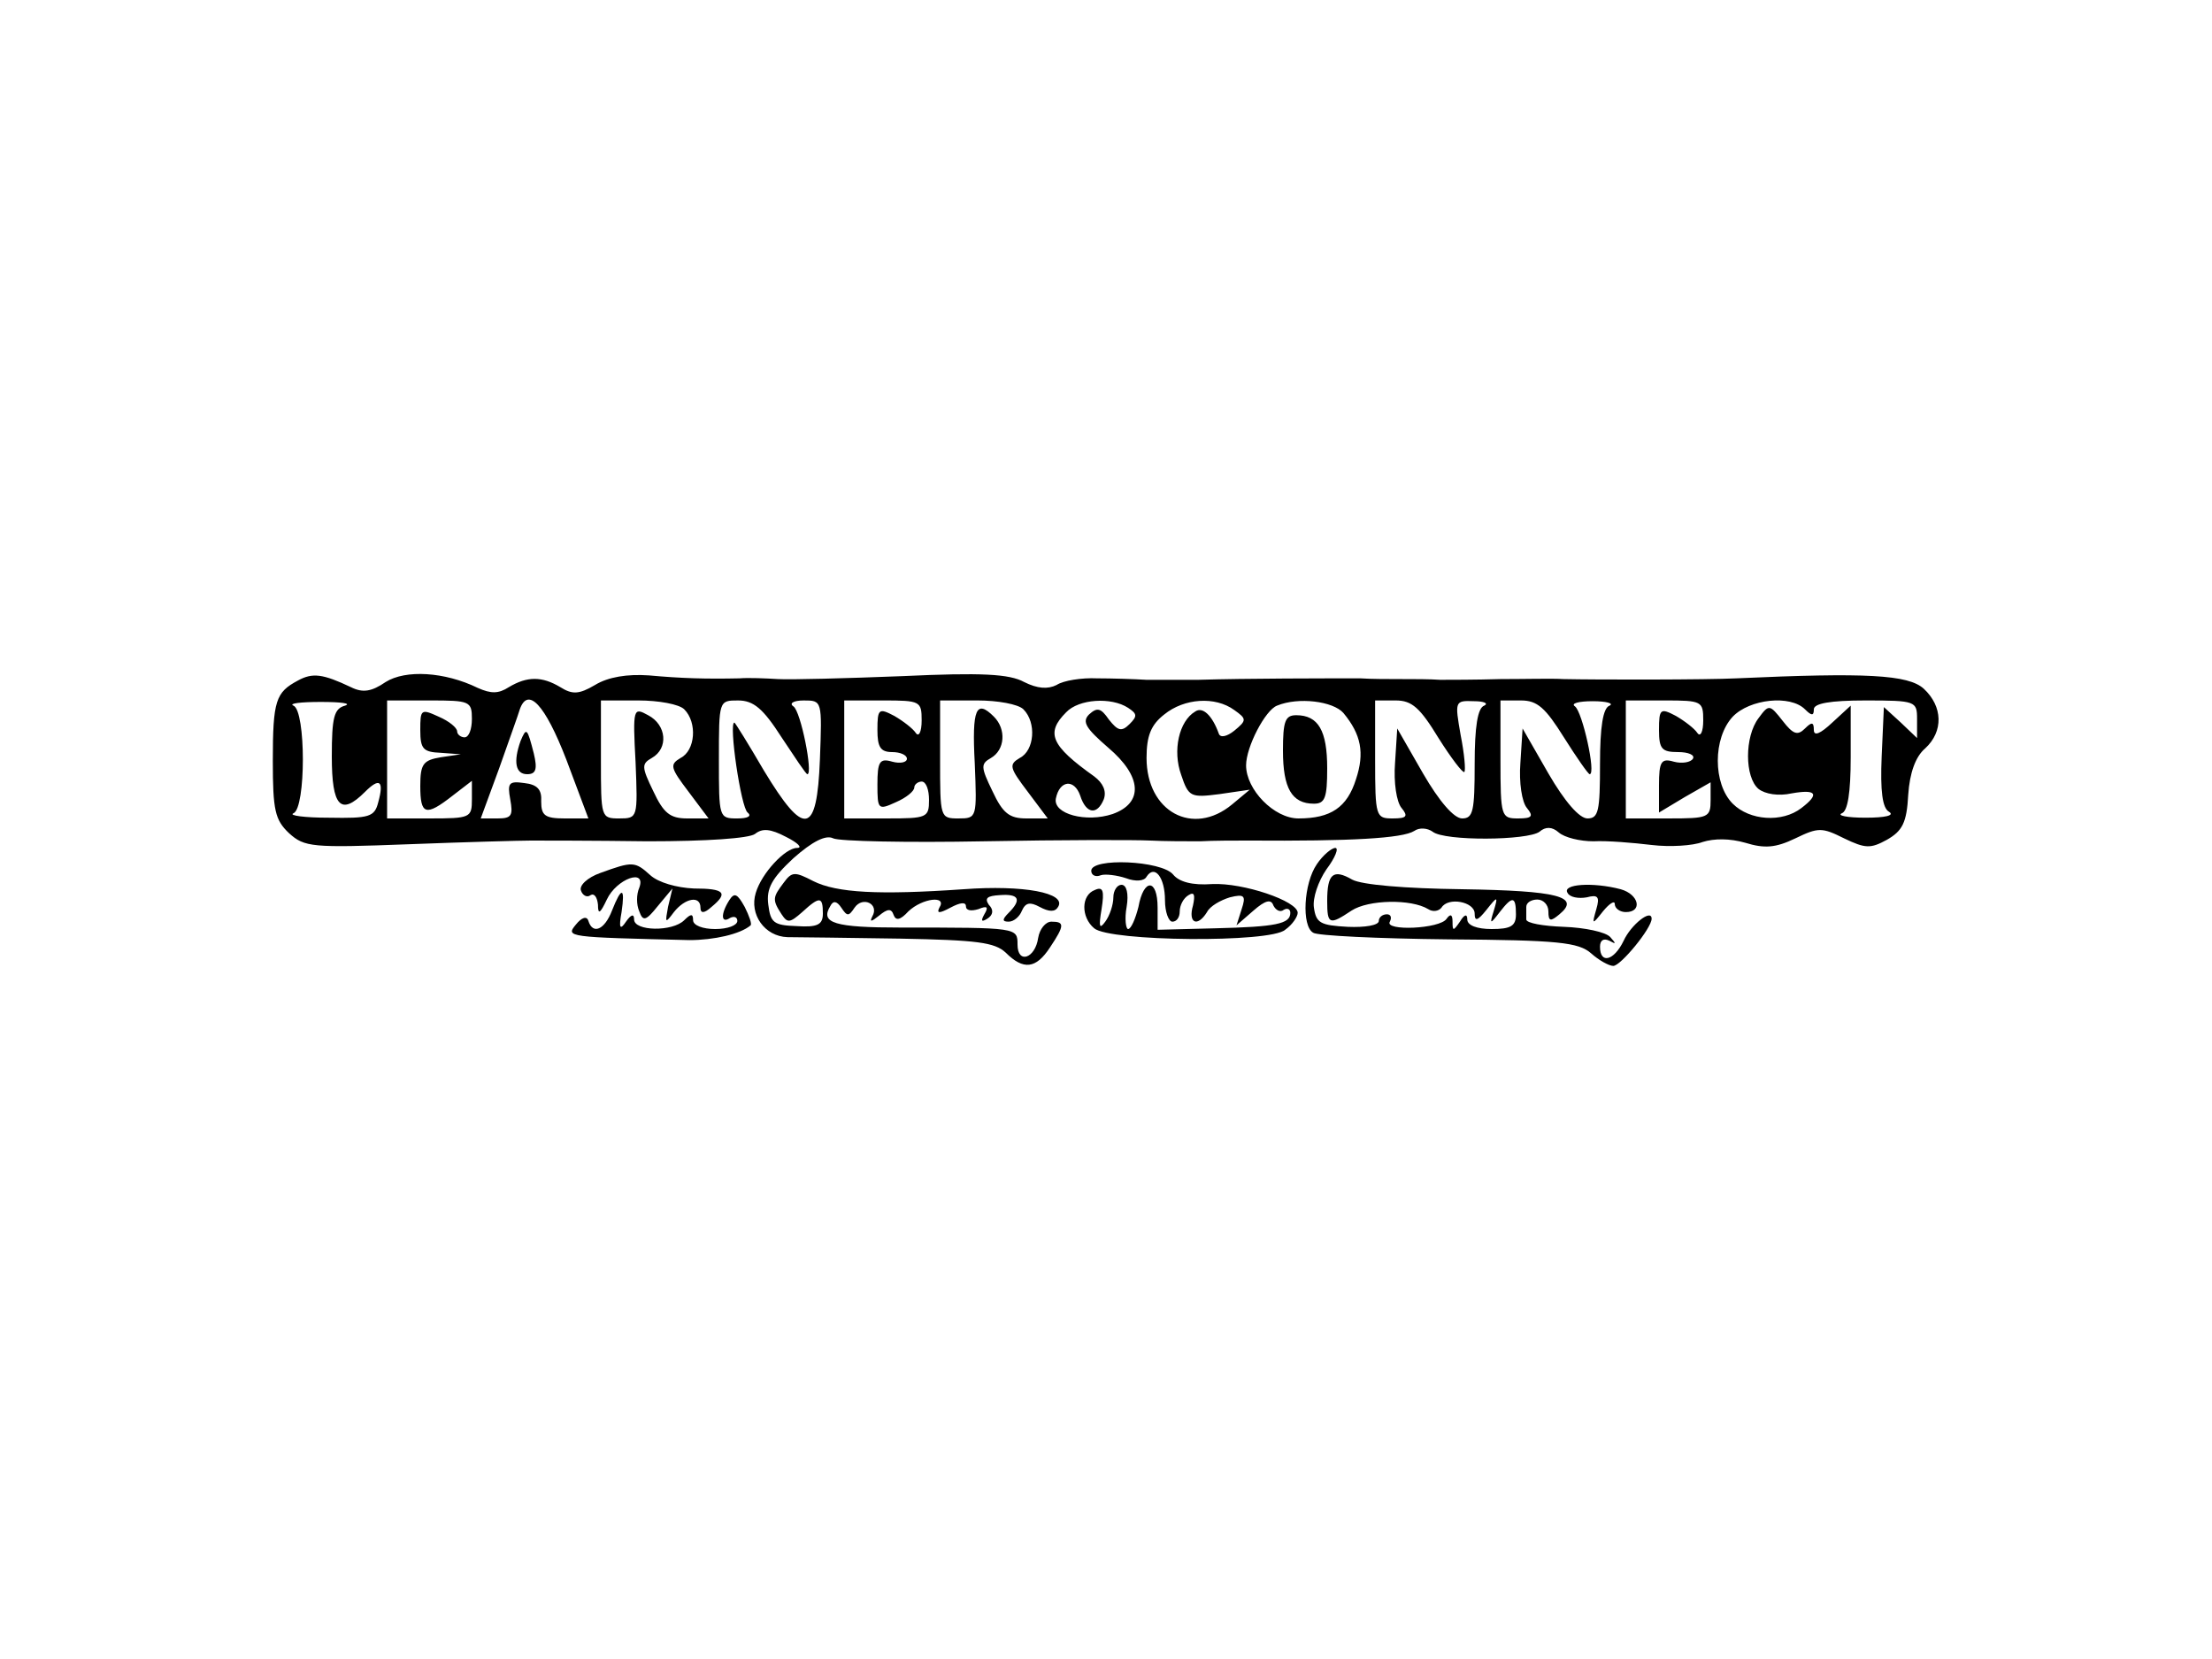 <?xml version="1.0" standalone="no"?>
<!DOCTYPE svg PUBLIC "-//W3C//DTD SVG 20010904//EN"
 "http://www.w3.org/TR/2001/REC-SVG-20010904/DTD/svg10.dtd">
<svg version="1.0" xmlns="http://www.w3.org/2000/svg"
 width="300pt" height="225pt" viewBox="0 0 300 225"
 preserveAspectRatio="xMidYMid meet">
<g transform="translate(0,225) scale(0.1,-0.1)"
fill="#000000" stroke="none">
<path d="M404 1327 c-30 -16 -34 -27 -34 -109 0 -67 3 -80 22 -98 21 -19 31
-20 162 -15 78 3 152 5 166 5 14 0 85 0 158 -1 81 0 138 4 146 10 10 8 21 7
42 -4 16 -8 23 -15 15 -15 -16 0 -48 -34 -56 -61 -9 -29 12 -59 43 -60 15 0
84 -1 153 -2 104 -2 128 -5 143 -19 24 -24 41 -22 60 7 20 30 20 35 2 35 -8 0
-16 -10 -18 -22 -4 -28 -28 -36 -28 -9 0 23 0 23 -158 23 -90 0 -110 6 -96 29
4 8 9 7 15 -2 8 -12 10 -12 18 0 11 16 34 5 24 -12 -4 -8 -1 -7 9 1 12 10 17
10 20 1 3 -8 9 -7 20 5 19 18 53 22 42 5 -4 -8 0 -8 15 0 13 7 21 8 21 2 0 -6
7 -7 17 -4 12 5 14 3 8 -7 -5 -9 -4 -11 4 -6 8 5 9 12 2 19 -6 9 -2 12 15 13
26 2 30 -6 12 -24 -9 -9 -9 -12 0 -12 7 0 15 7 18 15 5 11 11 12 24 5 13 -7
21 -7 25 0 12 19 -47 30 -128 24 -115 -8 -172 -5 -204 11 -25 13 -29 13 -40
-2 -15 -20 -16 -23 -3 -43 8 -12 11 -12 28 3 24 22 28 21 28 -2 0 -15 -7 -19
-36 -17 -31 1 -35 5 -38 29 -3 22 5 36 34 63 26 23 44 32 54 27 8 -4 101 -6
205 -4 105 2 206 2 225 1 19 -1 50 -1 68 -1 17 1 47 1 65 1 140 -1 209 3 225
13 7 5 18 4 25 -1 16 -13 129 -12 145 0 8 7 17 7 26 -1 8 -7 29 -12 47 -12 19
1 54 -2 79 -5 25 -3 56 -1 69 4 16 5 37 5 58 -1 26 -8 41 -7 68 6 31 15 36 15
66 0 29 -14 36 -14 58 -2 21 12 27 23 29 61 2 30 10 52 23 63 25 23 24 57 -2
81 -21 19 -78 22 -254 14 -40 -2 -188 -2 -235 -1 -14 1 -52 0 -85 0 -33 -1
-70 -1 -82 -1 -13 1 -36 1 -53 1 -16 0 -41 0 -55 1 -43 0 -156 0 -220 -2 -22
0 -53 0 -70 0 -16 1 -47 2 -67 2 -21 1 -46 -3 -55 -9 -12 -6 -26 -5 -44 4 -20
11 -58 13 -165 8 -76 -3 -152 -5 -169 -4 -16 1 -40 2 -52 1 -46 -1 -79 0 -123
4 -29 2 -55 -2 -73 -13 -22 -13 -31 -13 -47 -3 -25 15 -45 15 -70 0 -14 -9
-24 -9 -42 -1 -45 22 -98 25 -125 8 -19 -13 -31 -15 -47 -7 -38 18 -52 20 -72
9z m64 -34 c-15 -4 -18 -16 -18 -69 0 -68 12 -81 45 -48 20 20 26 15 18 -14
-5 -20 -12 -22 -67 -21 -33 0 -55 3 -48 6 17 7 17 139 0 146 -7 3 10 5 37 5
28 0 42 -2 33 -5z m172 -18 c0 -14 -4 -25 -10 -25 -5 0 -10 4 -10 8 0 5 -11
14 -25 20 -24 11 -25 10 -25 -18 0 -26 4 -30 28 -31 l27 -2 -27 -4 c-24 -4
-28 -9 -28 -39 0 -39 7 -42 44 -13 l26 20 0 -25 c0 -25 -2 -26 -57 -26 l-58 0
0 80 0 80 58 0 c54 0 57 -1 57 -25z m128 -55 l30 -80 -32 0 c-27 0 -32 4 -32
23 1 16 -5 23 -23 25 -21 3 -23 0 -19 -22 4 -22 2 -26 -17 -26 l-23 0 25 68
c13 37 26 73 28 80 11 31 34 7 63 -68z m160 68 c18 -18 15 -56 -5 -66 -15 -9
-14 -13 11 -46 l27 -36 -29 0 c-23 0 -32 7 -46 37 -16 33 -16 37 -2 45 23 13
20 45 -5 58 -20 11 -21 10 -17 -64 3 -75 3 -76 -22 -76 -25 0 -25 1 -25 80 l0
80 51 0 c27 0 55 -5 62 -12z m132 -38 c18 -27 33 -50 35 -50 8 0 -9 86 -19 92
-6 4 0 8 14 8 25 0 25 0 22 -80 -4 -103 -21 -106 -76 -15 -21 36 -39 65 -40
65 -8 0 9 -116 18 -122 6 -5 0 -8 -14 -8 -25 0 -25 1 -25 80 0 80 0 80 26 80
21 0 34 -11 59 -50z m190 23 c0 -16 -4 -23 -8 -17 -4 6 -17 16 -29 23 -21 11
-23 10 -23 -19 0 -23 4 -30 20 -30 11 0 20 -4 20 -9 0 -5 -9 -7 -20 -4 -17 5
-20 0 -20 -31 0 -34 1 -35 25 -24 14 6 25 15 25 20 0 4 5 8 10 8 6 0 10 -11
10 -25 0 -24 -3 -25 -57 -25 l-58 0 0 80 0 80 53 0 c50 0 52 -1 52 -27z m138
15 c18 -18 15 -56 -5 -66 -15 -9 -14 -13 11 -46 l27 -36 -29 0 c-23 0 -32 7
-46 37 -16 33 -16 37 -2 45 19 11 21 39 4 56 -24 24 -30 11 -26 -63 3 -74 3
-75 -22 -75 -25 0 -25 1 -25 80 l0 80 51 0 c27 0 55 -5 62 -12z m142 2 c12 -8
13 -11 2 -22 -11 -11 -16 -9 -28 6 -11 16 -16 17 -27 7 -10 -10 -4 -19 26 -45
46 -39 48 -75 6 -90 -36 -12 -81 0 -77 21 5 25 25 27 33 4 8 -25 23 -27 32 -5
4 11 -1 22 -13 31 -59 42 -66 59 -38 87 17 18 61 21 84 6z m144 -3 c17 -12 17
-14 0 -28 -10 -8 -19 -10 -21 -4 -9 25 -22 37 -32 30 -22 -13 -31 -53 -19 -86
10 -30 13 -31 52 -26 l41 6 -24 -20 c-53 -44 -116 -10 -116 63 0 30 6 45 24
59 27 22 69 25 95 6z m148 -4 c24 -29 29 -54 17 -90 -12 -38 -34 -53 -78 -53
-33 0 -71 39 -71 72 0 25 26 75 42 81 29 12 76 6 90 -10z m129 -34 c17 -27 33
-48 35 -46 2 2 0 25 -5 50 -8 46 -8 47 18 46 14 0 20 -3 14 -6 -9 -3 -13 -29
-13 -79 0 -64 -2 -74 -17 -74 -11 0 -31 23 -53 61 l-35 61 -3 -47 c-2 -26 2
-53 9 -61 9 -11 7 -14 -12 -14 -23 0 -24 2 -24 80 l0 80 28 0 c22 0 33 -10 58
-51z m170 1 c17 -27 33 -50 35 -50 9 0 -10 85 -20 92 -6 4 5 7 24 7 19 0 29
-3 23 -6 -9 -3 -13 -29 -13 -79 0 -64 -2 -74 -17 -74 -11 0 -31 23 -53 61
l-35 61 -3 -47 c-2 -26 2 -53 9 -61 9 -11 7 -14 -12 -14 -23 0 -24 2 -24 80
l0 80 28 0 c22 0 33 -10 58 -50z m189 23 c0 -16 -4 -23 -8 -17 -4 6 -17 16
-29 23 -21 11 -23 10 -23 -19 0 -26 4 -30 26 -30 14 0 23 -4 20 -9 -3 -5 -15
-7 -26 -4 -17 5 -20 0 -20 -32 l0 -37 35 21 35 20 0 -24 c0 -24 -3 -25 -57
-25 l-58 0 0 80 0 80 53 0 c50 0 52 -1 52 -27z m138 15 c9 -9 12 -9 12 0 0 8
22 12 70 12 68 0 70 -1 70 -25 l0 -26 -22 21 -23 21 -3 -67 c-2 -47 1 -70 10
-75 8 -5 -5 -8 -32 -8 -25 0 -39 3 -32 6 8 3 12 28 12 76 l0 70 -25 -23 c-16
-15 -25 -19 -25 -10 0 11 -3 11 -12 2 -10 -10 -16 -8 -30 10 -18 23 -19 23
-33 4 -19 -25 -19 -80 0 -96 9 -7 27 -10 45 -6 34 6 38 -1 13 -20 -26 -20 -70
-17 -93 6 -27 27 -27 89 0 118 23 24 78 30 98 10z"/>
<path d="M706 1245 c-10 -28 -7 -45 9 -45 12 0 14 7 9 28 -9 35 -10 36 -18 17z"/>
<path d="M1740 1232 c0 -51 12 -72 42 -72 15 0 18 8 18 48 0 51 -12 72 -42 72
-15 0 -18 -8 -18 -48z"/>
<path d="M1786 1078 c-18 -26 -21 -84 -5 -93 5 -4 88 -8 184 -9 148 -1 176 -4
193 -19 10 -9 24 -17 30 -17 10 0 52 51 52 64 0 14 -28 -8 -38 -30 -13 -27
-32 -32 -32 -8 0 9 5 12 13 8 9 -5 9 -4 1 5 -6 7 -35 13 -63 14 -28 1 -51 5
-51 10 0 4 0 12 0 17 0 6 7 10 15 10 8 0 15 -7 15 -16 0 -14 3 -14 15 -4 29
24 -2 32 -132 34 -78 1 -136 6 -149 13 -26 15 -34 8 -34 -29 0 -32 3 -33 33
-13 23 15 81 16 104 2 6 -4 14 -3 18 2 9 15 45 8 45 -8 0 -11 4 -10 16 5 15
19 16 19 10 -1 -6 -19 -5 -19 8 -2 17 22 22 22 22 -3 0 -16 -7 -20 -33 -20
-20 0 -33 5 -33 13 0 8 -4 7 -10 -3 -9 -13 -10 -13 -10 0 0 10 -3 11 -8 4 -9
-14 -85 -17 -77 -4 3 6 1 10 -4 10 -6 0 -11 -4 -11 -9 0 -6 -19 -9 -42 -8 -37
2 -43 5 -46 26 -2 13 6 36 17 52 12 16 17 29 12 29 -5 0 -17 -10 -25 -22z"/>
<path d="M814 1066 c-17 -6 -29 -17 -26 -24 2 -6 8 -10 13 -6 5 3 9 -3 10 -13
0 -14 3 -12 12 7 13 28 54 43 44 16 -4 -9 -4 -23 0 -32 5 -14 9 -13 25 7 l20
24 -6 -25 c-4 -22 -4 -23 8 -7 15 19 36 23 36 6 0 -8 5 -8 15 1 23 19 18 25
-24 25 -23 1 -48 8 -59 18 -21 19 -24 19 -68 3z"/>
<path d="M1480 1069 c0 -6 6 -9 13 -6 6 2 22 0 34 -4 13 -5 25 -4 28 2 11 17
25 -1 25 -32 0 -16 5 -29 10 -29 6 0 10 6 10 14 0 8 5 18 12 22 8 5 9 0 6 -14
-7 -24 6 -30 19 -9 4 8 18 16 31 20 20 5 22 2 16 -16 l-7 -22 23 20 c16 14 24
16 27 7 3 -6 9 -10 14 -6 5 3 9 1 9 -4 0 -15 -19 -19 -102 -21 l-78 -2 0 30
c0 40 -19 40 -26 1 -4 -16 -10 -30 -14 -30 -3 0 -5 14 -2 30 3 18 0 30 -7 30
-6 0 -11 -8 -11 -17 0 -10 -5 -25 -11 -33 -8 -11 -9 -7 -5 17 4 25 2 31 -9 26
-19 -7 -19 -37 -1 -52 21 -18 239 -20 259 -2 10 7 17 18 17 23 0 16 -74 41
-116 39 -27 -2 -45 3 -53 13 -16 19 -111 23 -111 5z"/>
<path d="M2126 1039 c3 -6 15 -8 26 -6 15 4 18 1 13 -16 -6 -21 -6 -22 9 -3 9
11 16 15 16 10 0 -6 7 -11 15 -11 23 0 18 24 -7 31 -38 10 -80 7 -72 -5z"/>
<path d="M830 1015 c-10 -26 -26 -33 -32 -14 -2 7 -9 5 -17 -5 -14 -17 -12
-17 154 -21 33 0 69 8 83 20 2 2 -2 13 -8 25 -10 18 -14 20 -21 9 -12 -19 -11
-32 1 -24 6 3 10 1 10 -4 0 -6 -13 -11 -30 -11 -17 0 -30 5 -30 12 0 9 -3 9
-12 0 -16 -16 -68 -15 -68 1 0 8 -4 7 -11 -3 -8 -12 -10 -9 -6 13 5 34 0 35
-13 2z"/>
</g>
</svg>

